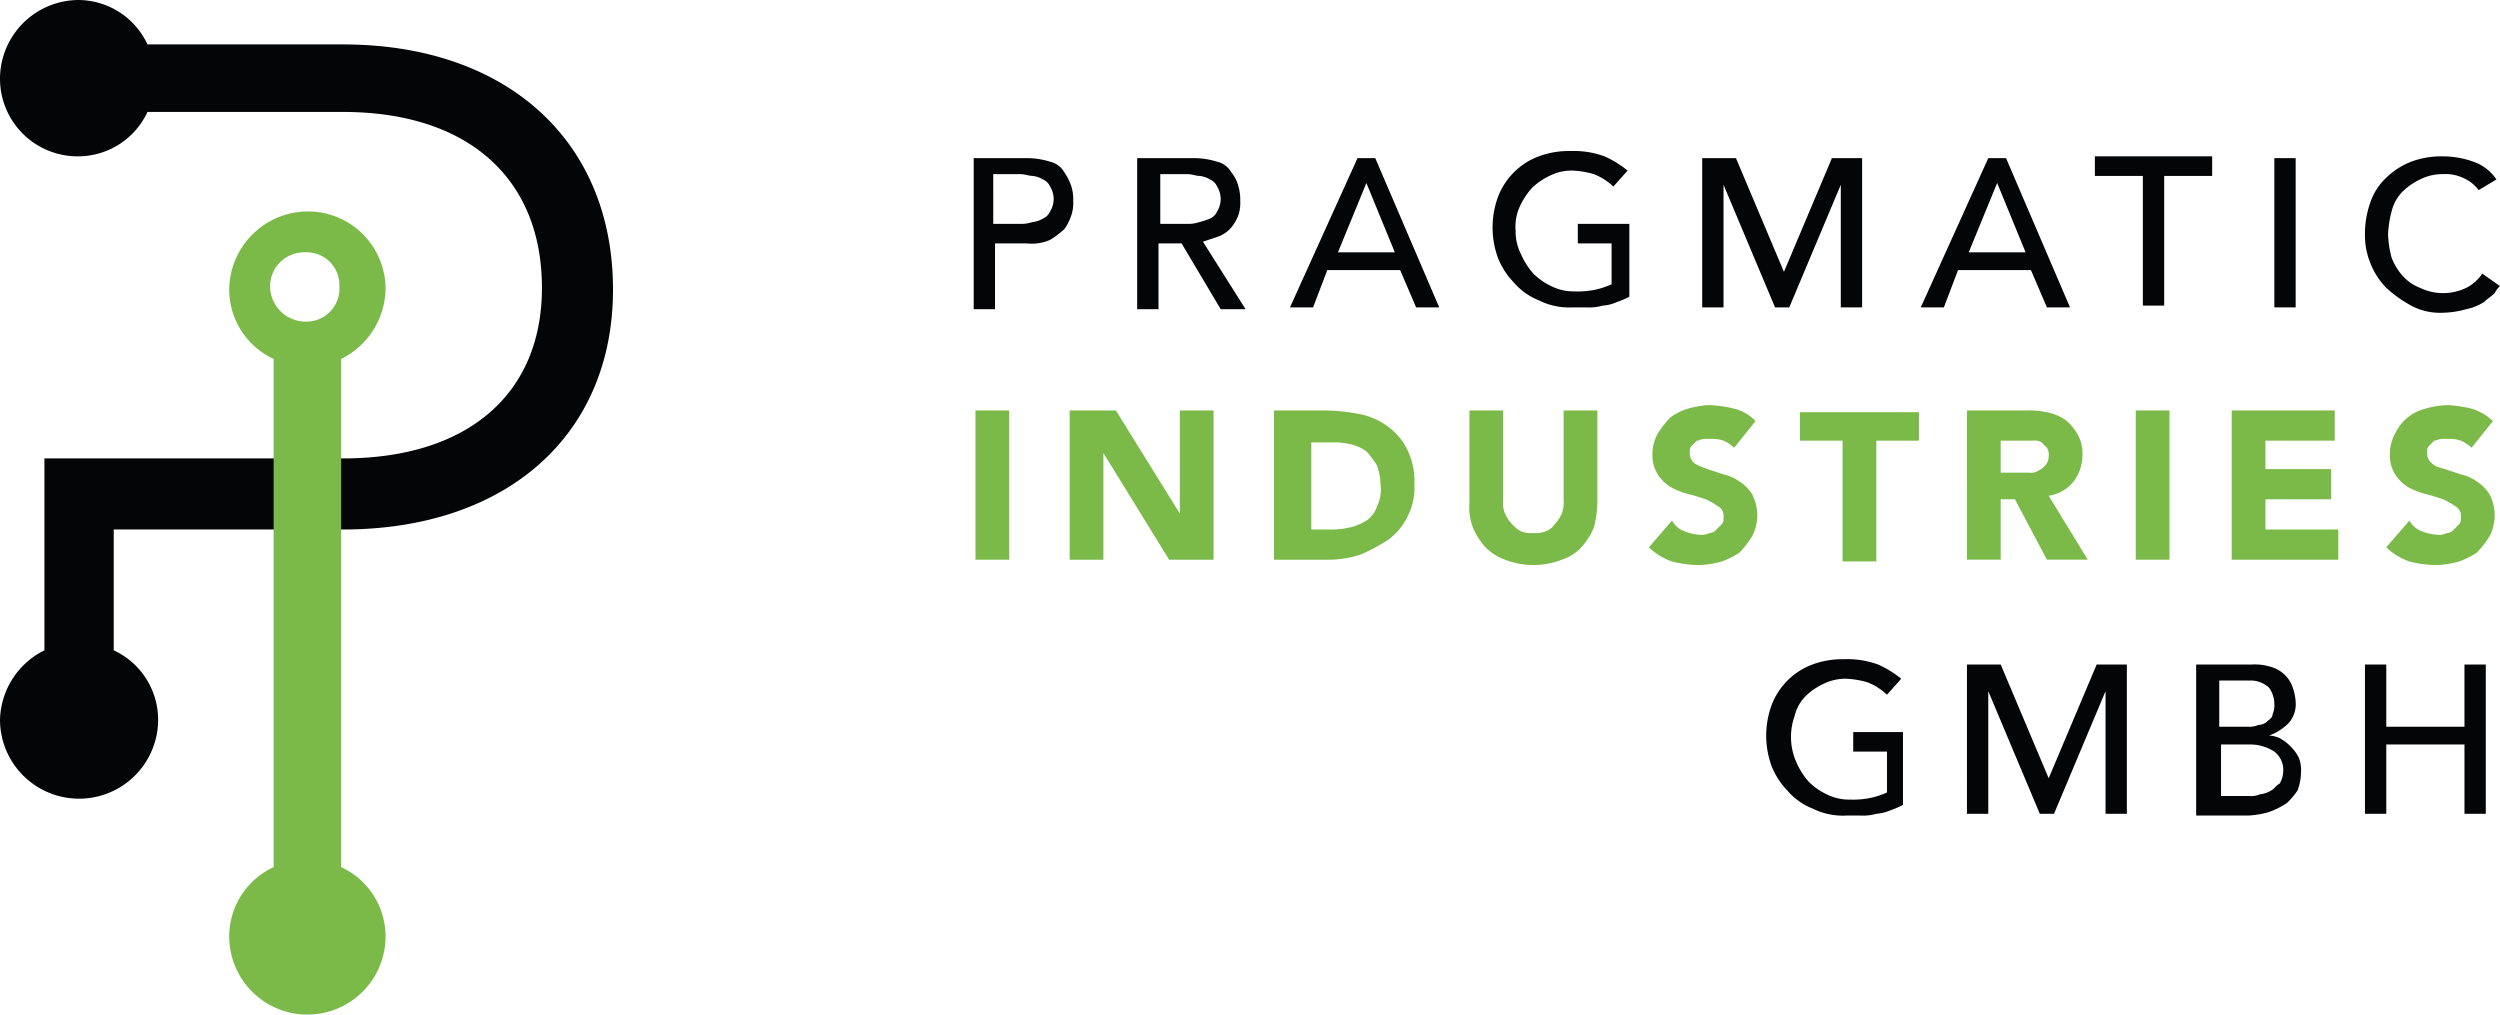 <svg xmlns="http://www.w3.org/2000/svg" viewBox="0 0 140.7 57.1"><defs><style>.cls-1{fill:#040506;}.cls-2{fill:#7bba49;}</style></defs><g id="Layer_2" data-name="Layer 2"><g id="Layer_1-2" data-name="Layer 1"><g id="Ebene_5" data-name="Ebene 5"><path class="cls-1" d="M8.9,40.5a4.31,4.31,0,0,0-2.5-3.9V29.8H19.3c9.2,0,15.2-5.3,15.2-13.5,0-8.4-6-13.8-15.2-13.8H8.3A4.31,4.31,0,0,0,4.4,0,4.44,4.44,0,0,0,0,4.4,4.37,4.37,0,0,0,4.4,8.8,4.31,4.31,0,0,0,8.3,6.3h11c7,0,11.2,3.7,11.2,9.9,0,6-4.2,9.6-11.2,9.6H2.5V36.6A4.48,4.48,0,0,0,0,40.5a4.45,4.45,0,0,0,8.9,0Z"/><path class="cls-2" d="M19.2,48.8V20.2a4.48,4.48,0,0,0,2.5-3.9,4.37,4.37,0,0,0-4.4-4.4,4.44,4.44,0,0,0-4.4,4.4,4.31,4.31,0,0,0,2.5,3.9V48.8a4.31,4.31,0,0,0-2.5,3.9,4.4,4.4,0,1,0,8.8,0A4.31,4.31,0,0,0,19.2,48.8Zm-2-30.7a2,2,0,0,1-2-2,1.92,1.92,0,0,1,2-1.9,1.84,1.84,0,0,1,1.9,1.9A1.86,1.86,0,0,1,17.2,18.1Z"/><path class="cls-1" d="M54.8,8.9h3a4.44,4.44,0,0,1,1.3.2,1.24,1.24,0,0,1,.8.6,3,3,0,0,1,.4.8,2.49,2.49,0,0,1,.1.8,2.2,2.2,0,0,1-.1.8,3,3,0,0,1-.4.8,5.55,5.55,0,0,1-.8.6,2.55,2.55,0,0,1-1.3.2H56v3.7H54.8Zm1.1,3.7h1.5a2,2,0,0,0,.7-.1,1.42,1.42,0,0,0,.6-.2.78.78,0,0,0,.4-.4,1.33,1.33,0,0,0,0-1.4.78.78,0,0,0-.4-.4,1.42,1.42,0,0,0-.6-.2c-.2,0-.4-.1-.7-.1H55.9Z"/><path class="cls-1" d="M64.2,8.9h3a4.44,4.44,0,0,1,1.3.2,1.24,1.24,0,0,1,.8.6,2,2,0,0,1,.4.8,2.49,2.49,0,0,1,.1.8,2.2,2.2,0,0,1-.1.8,2.51,2.51,0,0,1-.4.7,1.79,1.79,0,0,1-.7.5l-.9.3,2.4,3.8H68.7l-2.2-3.7H65.2v3.7H64V8.9Zm1.1,3.7h1.5a2,2,0,0,0,.7-.1,4.17,4.17,0,0,0,.6-.2.78.78,0,0,0,.4-.4,1.33,1.33,0,0,0,0-1.4.78.78,0,0,0-.4-.4,1.42,1.42,0,0,0-.6-.2c-.2,0-.4-.1-.7-.1H65.3Z"/><path class="cls-1" d="M76.4,8.9h1L81,17.3H79.7l-.9-2.1H74.7l-.8,2.1H72.6Zm2.1,5.3-1.6-3.9h0l-1.6,3.9Z"/><path class="cls-1" d="M91.7,12.6v4.1a4.88,4.88,0,0,1-.7.3,2.35,2.35,0,0,1-.8.2,2.77,2.77,0,0,1-.9.1h-.8a3.81,3.81,0,0,1-1.9-.4,3.59,3.59,0,0,1-1.4-1,4.19,4.19,0,0,1-.9-1.4,5,5,0,0,1,0-3.4,3.92,3.92,0,0,1,2.3-2.3,4.84,4.84,0,0,1,1.8-.3,5,5,0,0,1,1.9.3,5.67,5.67,0,0,1,1.3.8l-.8.9a3.38,3.38,0,0,0-1.1-.7,5,5,0,0,0-1.2-.2,2.77,2.77,0,0,0-1.3.3,3.59,3.59,0,0,0-1,.7,4.13,4.13,0,0,0-.7,1.1,2.74,2.74,0,0,0-.2,1.3,2.77,2.77,0,0,0,.3,1.3,4.13,4.13,0,0,0,.7,1.1,3.59,3.59,0,0,0,1,.7,2.77,2.77,0,0,0,1.3.3,4.87,4.87,0,0,0,1.2-.1,4.65,4.65,0,0,0,.9-.3V13.7H88.8V12.6Z"/><path class="cls-1" d="M96,8.9h1.7l2.7,6.4h0l2.7-6.4h1.7v8.4h-1.2V10.4h0l-2.9,6.9h-.8L97,10.4h0v6.9H95.8V8.9Z"/><path class="cls-1" d="M111.9,8.9h1l3.6,8.4h-1.3l-.9-2.1h-4.1l-.8,2.1h-1.3Zm2.1,5.3-1.6-3.9h0l-1.6,3.9Z"/><path class="cls-1" d="M120.6,9.9h-2.7V8.8h6.6V9.9h-2.7v7.3h-1.2Z"/><path class="cls-1" d="M128,8.9h1.2v8.4H128Z"/><path class="cls-1" d="M139.5,10.7a2.18,2.18,0,0,0-.9-.7,2.34,2.34,0,0,0-1.1-.2,2.77,2.77,0,0,0-1.3.3,3.59,3.59,0,0,0-1,.7,2.38,2.38,0,0,0-.6,1.1,5.85,5.85,0,0,0-.2,1.3,5.85,5.85,0,0,0,.2,1.3,3.33,3.33,0,0,0,.6,1,2.55,2.55,0,0,0,1,.7,3,3,0,0,0,2.6,0,2.36,2.36,0,0,0,.9-.8l1,.7a1.38,1.38,0,0,0-.3.4c-.2.2-.4.3-.6.5a3,3,0,0,1-1,.4,5.07,5.07,0,0,1-1.3.2,3.42,3.42,0,0,1-1.8-.4,7.1,7.1,0,0,1-1.4-1,4.19,4.19,0,0,1-.9-1.4,4.15,4.15,0,0,1-.3-1.6,5.23,5.23,0,0,1,.3-1.8,3.39,3.39,0,0,1,.9-1.4,4.19,4.19,0,0,1,1.4-.9,4.84,4.84,0,0,1,1.8-.3,5.08,5.08,0,0,1,1.7.3,2.56,2.56,0,0,1,1.3,1Z"/><path class="cls-2" d="M54.9,23.1h1.9v8.4H54.9Z"/><path class="cls-2" d="M60.2,23.1h2.6l3.6,5.8h0V23.1h1.9v8.4H65.8l-3.7-6h0v6H60.2V23.1Z"/><path class="cls-2" d="M71.8,23.1h2.8a11.08,11.08,0,0,1,1.9.2,3.9,3.9,0,0,1,1.6.7,3.48,3.48,0,0,1,1.1,1.3,4,4,0,0,1,.4,2,3.42,3.42,0,0,1-.4,1.8,3.48,3.48,0,0,1-1.1,1.3,10.93,10.93,0,0,1-1.5.8,5.66,5.66,0,0,1-1.8.3H71.7V23.1Zm1.9,6.7h1a4.87,4.87,0,0,0,1.2-.1,3,3,0,0,0,1-.4,1.56,1.56,0,0,0,.6-.8,2.17,2.17,0,0,0,.2-1.2,3.59,3.59,0,0,0-.2-1.1,5.55,5.55,0,0,0-.6-.8A2.47,2.47,0,0,0,76,25a4.1,4.1,0,0,0-1.1-.1H73.8v4.9Z"/><path class="cls-2" d="M89.9,28.3a5.9,5.9,0,0,1-.2,1.4,4.13,4.13,0,0,1-.7,1.1,2.59,2.59,0,0,1-1.1.7,4.42,4.42,0,0,1-3.2,0,3,3,0,0,1-1.1-.7,4.13,4.13,0,0,1-.7-1.1,3.18,3.18,0,0,1-.2-1.4V23.1h1.9v5.1a1.48,1.48,0,0,0,.1.7,2.09,2.09,0,0,0,.4.6,1.76,1.76,0,0,0,.5.4,1.48,1.48,0,0,0,.7.1,1.7,1.7,0,0,0,.7-.1,1,1,0,0,0,.5-.4,2.09,2.09,0,0,0,.4-.6,1.7,1.7,0,0,0,.1-.7V23.1h1.9v5.2Z"/><path class="cls-2" d="M97.6,25.2a2.09,2.09,0,0,0-.6-.4,2,2,0,0,0-.7-.1h-.4c-.1,0-.3.1-.4.1l-.3.3c-.1.1-.1.2-.1.4a.71.71,0,0,0,.3.6,4.88,4.88,0,0,0,.7.3l.9.3a2.47,2.47,0,0,1,.9.4,2.34,2.34,0,0,1,.7.7,2.55,2.55,0,0,1,0,2.4,5.5,5.5,0,0,1-.7.9,4.67,4.67,0,0,1-1,.5,5.07,5.07,0,0,1-1.3.2,6.05,6.05,0,0,1-1.5-.2,3.53,3.53,0,0,1-1.3-.8l1.3-1.5a1.34,1.34,0,0,0,.7.6,2.92,2.92,0,0,0,.9.2.9.9,0,0,0,.5-.1.52.52,0,0,0,.4-.2l.3-.3c.1-.1.1-.2.1-.4a.6.6,0,0,0-.3-.6,4.35,4.35,0,0,0-.7-.4c-.3-.1-.6-.2-1-.3a4.18,4.18,0,0,1-1-.4,2.34,2.34,0,0,1-.7-.7,2,2,0,0,1-.3-1.1,2.38,2.38,0,0,1,.3-1.2,5.5,5.5,0,0,1,.7-.9,3.13,3.13,0,0,1,1-.5,5,5,0,0,1,1.2-.2,6.75,6.75,0,0,1,1.4.2,2.4,2.4,0,0,1,1.2.7Z"/><path class="cls-2" d="M103.7,24.8h-2.4V23.2H108v1.6h-2.4v6.8h-1.9V24.8Z"/><path class="cls-2" d="M110.7,23.1H114a4.87,4.87,0,0,1,1.2.1,3,3,0,0,1,1,.4,2.7,2.7,0,0,1,.7.8,2.13,2.13,0,0,1,.3,1.2,2.46,2.46,0,0,1-.5,1.5,2.19,2.19,0,0,1-1.4.8l2.2,3.6h-2.3l-1.8-3.4h-.8v3.4h-1.9Zm1.9,3.5h1.6a.75.75,0,0,0,.5-.1,1.38,1.38,0,0,0,.4-.3.76.76,0,0,0,.2-.5.75.75,0,0,0-.1-.5l-.3-.3a.75.75,0,0,0-.5-.1h-1.8Z"/><path class="cls-2" d="M120.2,23.1h1.9v8.4h-1.9Z"/><path class="cls-2" d="M125.6,23.1h5.8v1.7h-3.9v1.6h3.7v1.7h-3.7v1.7h4.1v1.7h-6V23.1Z"/><path class="cls-2" d="M139.1,25.2a2.09,2.09,0,0,0-.6-.4,2,2,0,0,0-.7-.1h-.4c-.1,0-.3.1-.4.1l-.3.3c-.1.1-.1.2-.1.4a.71.71,0,0,0,.3.6c.2.2.4.2.7.3l.9.3a2.47,2.47,0,0,1,.9.4,2.34,2.34,0,0,1,.7.7,2.55,2.55,0,0,1,0,2.4,5.5,5.5,0,0,1-.7.9,4.67,4.67,0,0,1-1,.5,5.07,5.07,0,0,1-1.3.2,6.05,6.05,0,0,1-1.5-.2,3.53,3.53,0,0,1-1.3-.8l1.3-1.5a1.34,1.34,0,0,0,.7.6,2.92,2.92,0,0,0,.9.2.9.9,0,0,0,.5-.1.52.52,0,0,0,.4-.2l.3-.3c.1-.1.1-.2.1-.4a.6.6,0,0,0-.3-.6,4.35,4.35,0,0,0-.7-.4c-.3-.1-.6-.2-1-.3a4.18,4.18,0,0,1-1-.4,2.34,2.34,0,0,1-.7-.7,2,2,0,0,1-.3-1.1,2.38,2.38,0,0,1,.3-1.2,2.55,2.55,0,0,1,1.7-1.4,5,5,0,0,1,1.2-.2,6.75,6.75,0,0,1,1.4.2,2.92,2.92,0,0,1,1.2.7Z"/><path class="cls-1" d="M107.1,41.1v4.2a4.88,4.88,0,0,1-.7.3,2.35,2.35,0,0,1-.8.2,2.77,2.77,0,0,1-.9.1h-.8a3.81,3.81,0,0,1-1.9-.4,3.59,3.59,0,0,1-1.4-1,4.19,4.19,0,0,1-.9-1.4,5,5,0,0,1,0-3.4,3.92,3.92,0,0,1,2.3-2.3,4.84,4.84,0,0,1,1.8-.3,5,5,0,0,1,1.9.3,5.67,5.67,0,0,1,1.3.8l-.8.9a3.38,3.38,0,0,0-1.1-.7,5,5,0,0,0-1.2-.2,2.77,2.77,0,0,0-1.3.3,3.59,3.59,0,0,0-1,.7,2.38,2.38,0,0,0-.6,1.1,3.51,3.51,0,0,0,.1,2.6,4.13,4.13,0,0,0,.7,1.1,3.59,3.59,0,0,0,1,.7,2.77,2.77,0,0,0,1.3.3,4.87,4.87,0,0,0,1.2-.1,4.65,4.65,0,0,0,.9-.3V42.3h-1.9V41.2h2.8Z"/><path class="cls-1" d="M110.9,37.4h1.7l2.7,6.4h0l2.7-6.4h1.7v8.4h-1.2V38.9h0l-2.9,6.9h-.8l-2.9-6.9h0v6.9h-1.2V37.4Z"/><path class="cls-1" d="M123.7,37.4h3a3.08,3.08,0,0,1,1,.1,2,2,0,0,1,.8.4,1.79,1.79,0,0,1,.5.7,2.92,2.92,0,0,1,.2.9,1.59,1.59,0,0,1-.4,1.2,3,3,0,0,1-1.1.7h0a1.45,1.45,0,0,1,.7.2,2.65,2.65,0,0,1,.6.5,2.09,2.09,0,0,1,.4.6,2,2,0,0,1,.1.8,3,3,0,0,1-.2,1,4.35,4.35,0,0,1-.6.7,4.61,4.61,0,0,1-1,.5,5,5,0,0,1-1.2.2h-2.9V37.4Zm1.2,3.5h1.6a1.27,1.27,0,0,0,.6-.1.76.76,0,0,0,.5-.2c.1-.1.3-.2.3-.4a1.27,1.27,0,0,0,.1-.6,1.61,1.61,0,0,0-.3-.9,1.53,1.53,0,0,0-1-.4h-1.8v2.6Zm0,3.9h1.7a1.27,1.27,0,0,0,.6-.1,1.42,1.42,0,0,0,.6-.2c.2-.1.3-.3.5-.4a1.45,1.45,0,0,0,.2-.7,1.29,1.29,0,0,0-.5-1.1,2.5,2.5,0,0,0-1.3-.4H125v2.9Z"/><path class="cls-1" d="M133.1,37.4h1.2v3.5h4.4V37.4h1.2v8.4h-1.2V41.9h-4.4v3.9h-1.2Z"/></g></g></g></svg>